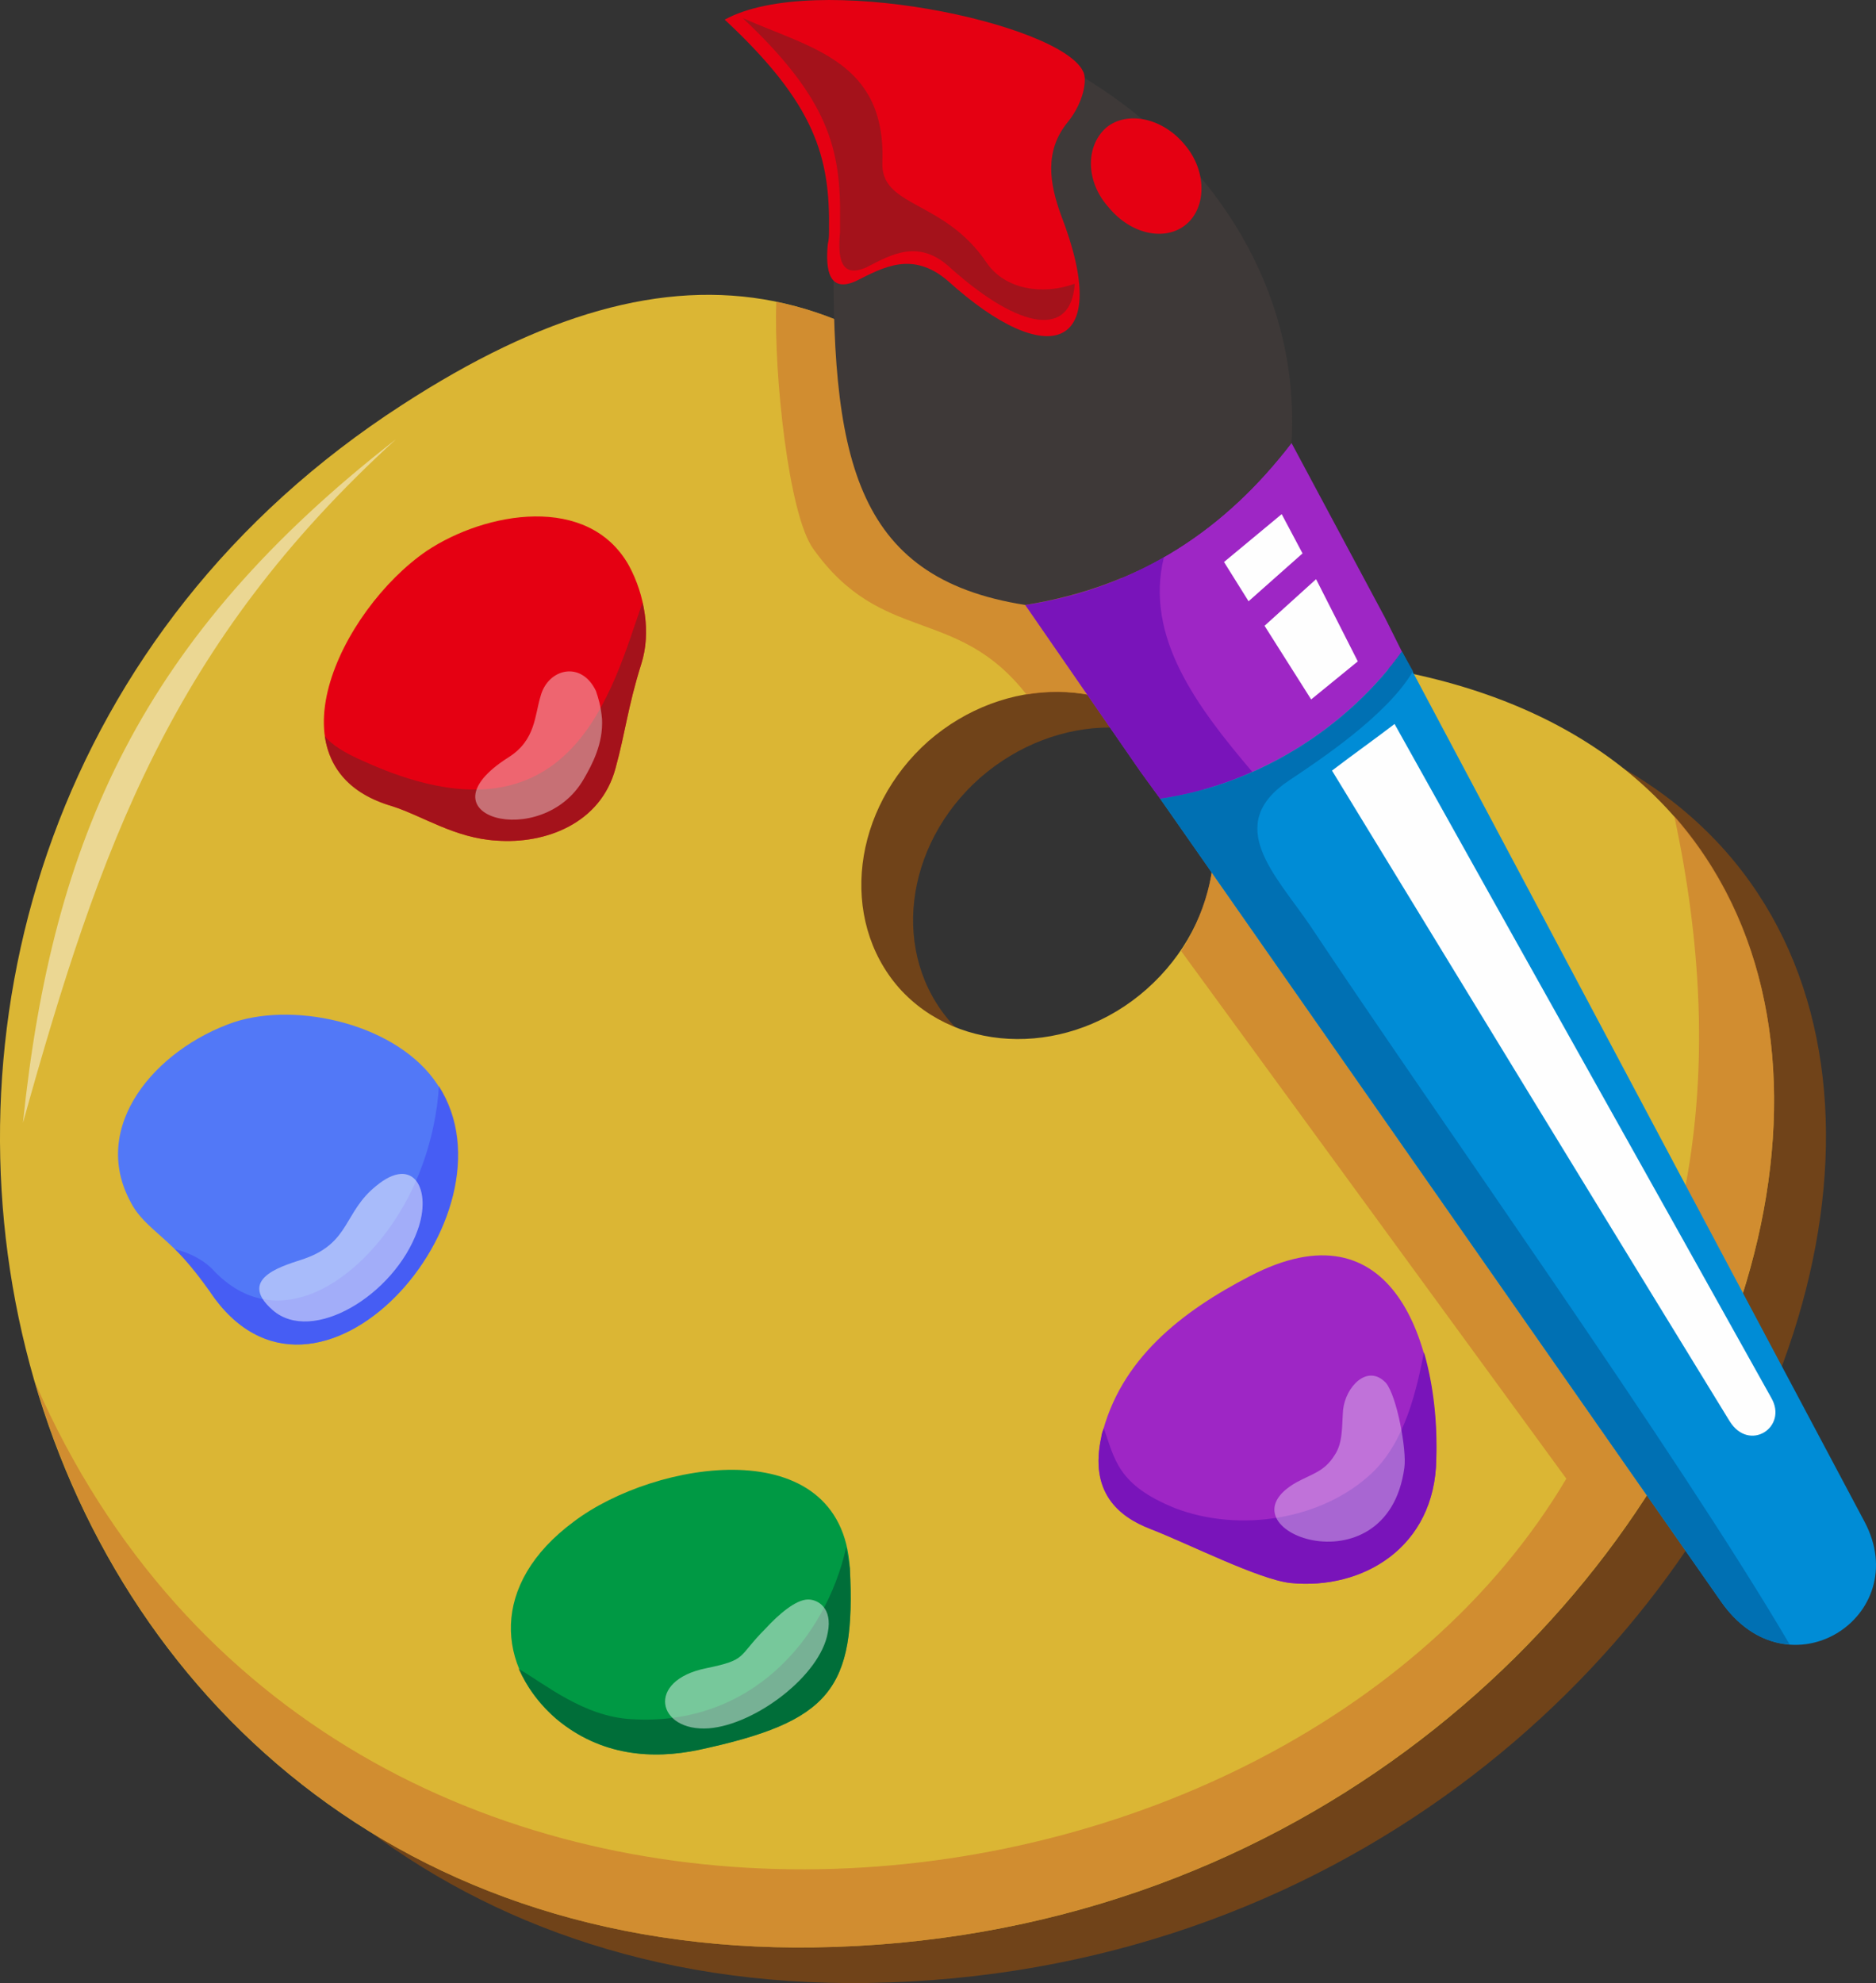<svg width="602.15" height="636.39" viewBox="0 0 602.15 636.39" xmlns="http://www.w3.org/2000/svg" xmlns:xlink="http://www.w3.org/1999/xlink" xml:space="preserve" overflow="hidden"><rect x="0" y="0" width="602.15" height="636.39" fill="#333333" stroke="none"/><defs></defs><g><path d="M278.3 636.35C578.36 632.02 708.31 247.29 440.93 223.27 407.06 220.12 385.8 211.06 366.11 184.68 301.14 96.47 235.77 83.48 145.59 141.36-76.5 285.1 2.25 640.29 278.3 636.35L278.3 636.35ZM314.52 249.66C339.33 228 374.77 228 394.06 250.05 413.36 272.1 409.42 307.15 384.61 328.81 360.2 350.47 324.75 350.47 305.46 328.42 285.78 306.36 290.11 271.31 314.52 249.66L314.52 249.66Z" fill="#704319" fill-rule="evenodd" clip-rule="evenodd"/></g><g><path d="M261.36 624.93C561.82 620.6 691.77 235.87 424 211.85 390.53 208.7 369.26 199.64 349.57 173.26 284.2 85.05 218.83 71.66 129.05 129.94-93.44 273.68-14.68 628.87 261.36 624.93L261.36 624.93ZM297.99 237.84C322.4 216.58 357.85 216.58 377.53 238.63 396.83 260.68 392.49 295.73 368.08 317.39 343.67 339.05 307.83 338.65 288.54 317 269.24 294.94 273.57 259.5 297.99 237.84L297.99 237.84Z" fill="#DBB634" fill-rule="evenodd" clip-rule="evenodd"/></g><g opacity="0.68"><path d="M411.4 210.28C385.02 205.95 366.51 196.1 349.58 173.26 316.9 129.16 284.61 103.95 249.16 96.87 248.37 120.1 253.1 164.99 260.97 176.02 283.02 207.13 307.04 194.13 329.49 222.88 343.67 220.52 357.84 223.27 369.26 231.15 383.44 226.03 399.19 218.15 411.4 210.28L411.4 210.28Z" fill="#CB792D" fill-rule="evenodd" clip-rule="evenodd"/></g><g opacity="0.68"><path d="M261.36 624.93C502.75 621.39 634.27 372.12 537.4 261.86 555.12 344.56 541.73 407.17 512.2 456.39L388.95 279.98C387.37 288.64 384.22 297.31 379.11 305.18L502.76 474.51C410.22 630.45 107.4 663.13 11.32 443.79 40.84 544.99 128.26 626.9 261.36 624.93L261.36 624.93Z" fill="#CB792D" fill-rule="evenodd" clip-rule="evenodd"/></g><path d="M136.93 176.81C109.37 195.71 84.56 246.51 125.9 258.72 135.74 261.87 145.98 268.96 159.37 269.75 175.12 270.93 192.84 264.24 197.57 246.52 200.72 235.1 201.51 226.83 205.84 213.05 208.99 203.21 207.02 191 201.9 181.55 188.91 158.3 155.83 164.2 136.93 176.81L136.93 176.81Z" fill="#E50012" fill-rule="evenodd" clip-rule="evenodd"/><path d="M104.24 236.27C105.82 246.51 112.12 254.78 125.9 258.72 135.74 261.87 145.98 268.96 159.37 269.75 175.12 270.93 192.84 264.24 197.57 246.52 200.72 235.1 201.51 226.83 205.84 213.05 207.81 206.75 207.81 200.06 206.23 193.36 196.39 221.32 183.78 274.87 116.45 244.16 110.15 241.39 106.61 239.02 104.24 236.27L104.24 236.27Z" fill="#871A1F" fill-rule="evenodd" clip-rule="evenodd" opacity="0.69"/><path d="M75.1 328.02C49.9 336.68 28.63 361.49 42.02 385.91 46.75 394.97 55.8 397.33 67.22 414.26 101.09 465.45 168.03 390.24 140.46 348.1 127.87 328.81 95.58 321.32 75.1 328.02L75.1 328.02Z" fill="#5278F7" fill-rule="evenodd" clip-rule="evenodd"/><g opacity="0.68"><path d="M56.2 400.87C59.35 404.02 62.89 408.35 67.23 414.26 101.1 465.45 167.65 390.24 140.87 348.5 140.48 356.38 138.51 366.61 134.57 376.46 123.15 405.6 92.04 431.98 68.81 407.96 65.65 404.41 60.93 402.05 56.2 400.87L56.2 400.87Z" fill="#4150F3" fill-rule="evenodd" clip-rule="evenodd"/></g><path d="M184.18 488.29C157.01 508.37 159.37 535.15 178.67 551.69 192.85 563.5 209.39 564.68 224.35 561.53 266.48 552.47 274.75 542.23 272.79 503.25 270.03 458.76 210.17 468.6 184.18 488.29L184.18 488.29Z" fill="#009944" fill-rule="evenodd" clip-rule="evenodd"/><path d="M166.46 535.54C169.22 541.45 173.15 546.96 178.67 551.69 192.85 563.5 209.39 564.68 224.35 561.53 266.48 552.47 274.75 542.23 272.79 503.25 272.4 500.89 272 498.92 271.61 496.56 264.92 526.09 240.89 554.05 202.7 551.69 187.33 550.9 174.73 540.27 166.46 535.54L166.46 535.54Z" fill="#005C34" fill-rule="evenodd" clip-rule="evenodd" opacity="0.69"/><path d="M401.16 409.53C379.11 420.95 359.42 436.31 353.51 461.12 349.57 478.84 359.02 486.72 369.26 490.65 381.47 495.38 403.91 506.8 414.15 507.98 437.38 510.34 460.62 496.56 461.01 468.21 461.8 431.19 447.23 385.51 401.16 409.53L401.16 409.53Z" fill="#9E26C5" fill-rule="evenodd" clip-rule="evenodd"/><path d="M354.3 458.36C353.91 459.15 353.51 460.33 353.51 461.12 349.57 478.84 359.02 486.72 369.26 490.65 381.47 495.38 403.91 506.8 414.15 507.98 437.38 510.34 460.62 496.56 461.01 468.21 461.4 456.79 460.22 444.98 457.07 433.95 454.71 445.76 451.16 462.3 440.53 472.54 424.38 487.9 397.61 491.84 377.13 483.96 358.63 476.48 357.84 468.21 354.3 458.36L354.3 458.36Z" fill="#7914BA" fill-rule="evenodd" clip-rule="evenodd"/><path d="M372.41 256.35 366.11 247.69 329.09 194.13C366.5 188.22 393.67 169.32 414.54 142.15L444.47 198.07 449.98 209.1C433.05 232.72 404.7 251.62 372.41 256.35L372.41 256.35Z" fill="#9E26C5" fill-rule="evenodd" clip-rule="evenodd"/><path d="M372.41 256.35 366.11 247.69 329.09 194.13C345.63 191.77 360.59 186.25 373.59 178.77 367.29 204.37 384.22 226.81 401.94 247.68 392.49 252.02 382.65 254.77 372.41 256.35L372.41 256.35Z" fill="#7914BA" fill-rule="evenodd" clip-rule="evenodd"/><path d="M552.37 513.89 372.41 256.35C404.7 251.62 433.05 232.72 449.99 209.1L598.45 488.29C614.59 518.61 574.03 544.99 552.37 513.89L552.37 513.89Z" fill="#008CD6" fill-rule="evenodd" clip-rule="evenodd"/><path d="M552.37 513.89 372.41 256.35C404.7 251.62 433.05 232.72 449.99 209.1L453.53 215.4C445.26 229.58 423.21 244.15 413.76 250.45 392.5 264.63 409.43 280.77 420.45 296.92 461.01 357.96 538.59 466.64 574.42 527.68 566.55 527.27 558.67 522.94 552.37 513.89L552.37 513.89Z" fill="#0070B3" fill-rule="evenodd" clip-rule="evenodd"/><path d="M329.09 194.13C273.57 185.47 266.48 146.09 267.66 74.81 268.05 50.79 261.75 33.46 232.61 6.29 317.67-16.55 420.05 50.39 414.54 142.15 393.68 169.32 366.5 188.23 329.09 194.13L329.09 194.13Z" fill="#3E3938" fill-rule="evenodd" clip-rule="evenodd"/><path d="M265.7 78.36C266.09 76.79 266.09 75.6 266.09 74.03 266.48 50.4 261.76 33.47 232.62 6.3 261.37-9.45 340.12 7.48 347.61 22.84 349.19 25.6 347.61 33.08 342.88 38.99 335 48.44 336.97 59.07 340.52 68.92 357.45 112.63 336.58 119.32 304.29 90.18 292.87 80.34 283.42 85.85 274.76 90.18 266.09 94.11 264.91 86.63 265.7 78.36L265.7 78.36Z" fill="#E50012" fill-rule="evenodd" clip-rule="evenodd"/><path d="M555.13 456C512.6 386.69 470.07 316.99 427.54 247.29 434.23 242.17 440.93 237.45 447.62 232.33 487.79 304.39 528.35 376.46 568.51 448.52 574.03 457.97 561.43 466.24 555.13 456L555.13 456Z" fill="#FEFEFE" fill-rule="evenodd" clip-rule="evenodd"/><path d="M191.27 221.7C192.06 224.06 192.85 226.43 193.24 230.76 193.63 238.64 190.09 245.33 187.33 250.06 173.94 273.29 133.38 261.87 163.31 242.97 171.97 237.46 171.58 229.58 173.55 223.28 175.91 214.61 186.54 211.85 191.27 221.7L191.27 221.7Z" fill="#FEFEFE" fill-rule="evenodd" clip-rule="evenodd" opacity="0.4"/><path d="M87.55 420.44C100.15 431.47 126.53 415.71 134.02 394.84 138.75 381.85 132.84 370.43 120.63 380.66 110.39 388.93 112.36 398.77 97.79 403.89 92.27 405.87 75.34 409.81 87.55 420.44L87.55 420.44Z" fill="#FEFEFE" fill-rule="evenodd" clip-rule="evenodd" opacity="0.5"/><path d="M265.7 523.91C267.28 516.03 262.55 513.28 259.4 513.28 255.46 513.28 249.95 518.01 245.62 522.73 236.56 531.79 240.11 532.57 226.72 535.33 207.03 539.27 210.97 555.81 227.51 554.63 242.46 553.45 263.33 537.7 265.7 523.91L265.7 523.91Z" fill="#FEFEFE" fill-rule="evenodd" clip-rule="evenodd" opacity="0.47"/><path d="M450.77 470.96C445.26 511.91 389.73 490.65 416.12 475.69 421.24 472.93 425.18 472.15 428.33 467.03 431.09 463.09 430.69 457.58 431.09 452.46 431.88 444.98 438.97 437.5 444.87 443.8 448.41 448.12 451.56 465.45 450.77 470.96L450.77 470.96Z" fill="#FEFEFE" fill-rule="evenodd" clip-rule="evenodd" opacity="0.35"/><path d="M420.85 224.45 405.89 200.82 422.43 185.86 435.82 212.24 420.85 224.45ZM400.76 192.95 392.88 180.35 411.39 164.99 418.08 177.59 400.76 192.95Z" fill="#FEFEFE" fill-rule="evenodd" clip-rule="evenodd"/><path d="M355.08 40.95C361.77 35.44 373.19 37.8 380.28 46.46 387.37 54.73 387.37 66.54 380.67 72.06 373.98 77.57 362.95 75.21 355.86 66.55 348.39 58.28 348.39 46.86 355.08 40.95L355.08 40.95Z" fill="#E50012" fill-rule="evenodd" clip-rule="evenodd"/><path d="M127.08 140.97C45.57 204.37 16.82 268.95 7.37 360.31 32.18 271.31 55.41 206.34 127.08 140.97L127.08 140.97Z" fill="#FEFEFE" fill-rule="evenodd" clip-rule="evenodd" opacity="0.47"/><g opacity="0.69"><path d="M269.63 74.53C269.63 73.03 269.63 71.9 269.63 70.77 270 47.86 265.96 31.72 238.4 5.81 260.45 15.57 284.33 19.7 283.23 52 282.5 66.65 303.07 64.02 316.67 84.29 322.55 92.93 334.67 94.8 344.96 91.05 343.86 108.32 327.69 106.07 305.28 86.17 294.99 76.41 286.17 81.66 278.09 85.79 269.63 89.55 268.9 82.41 269.63 74.53L269.63 74.53Z" fill="#871A1F" fill-rule="evenodd" clip-rule="evenodd"/></g></svg>